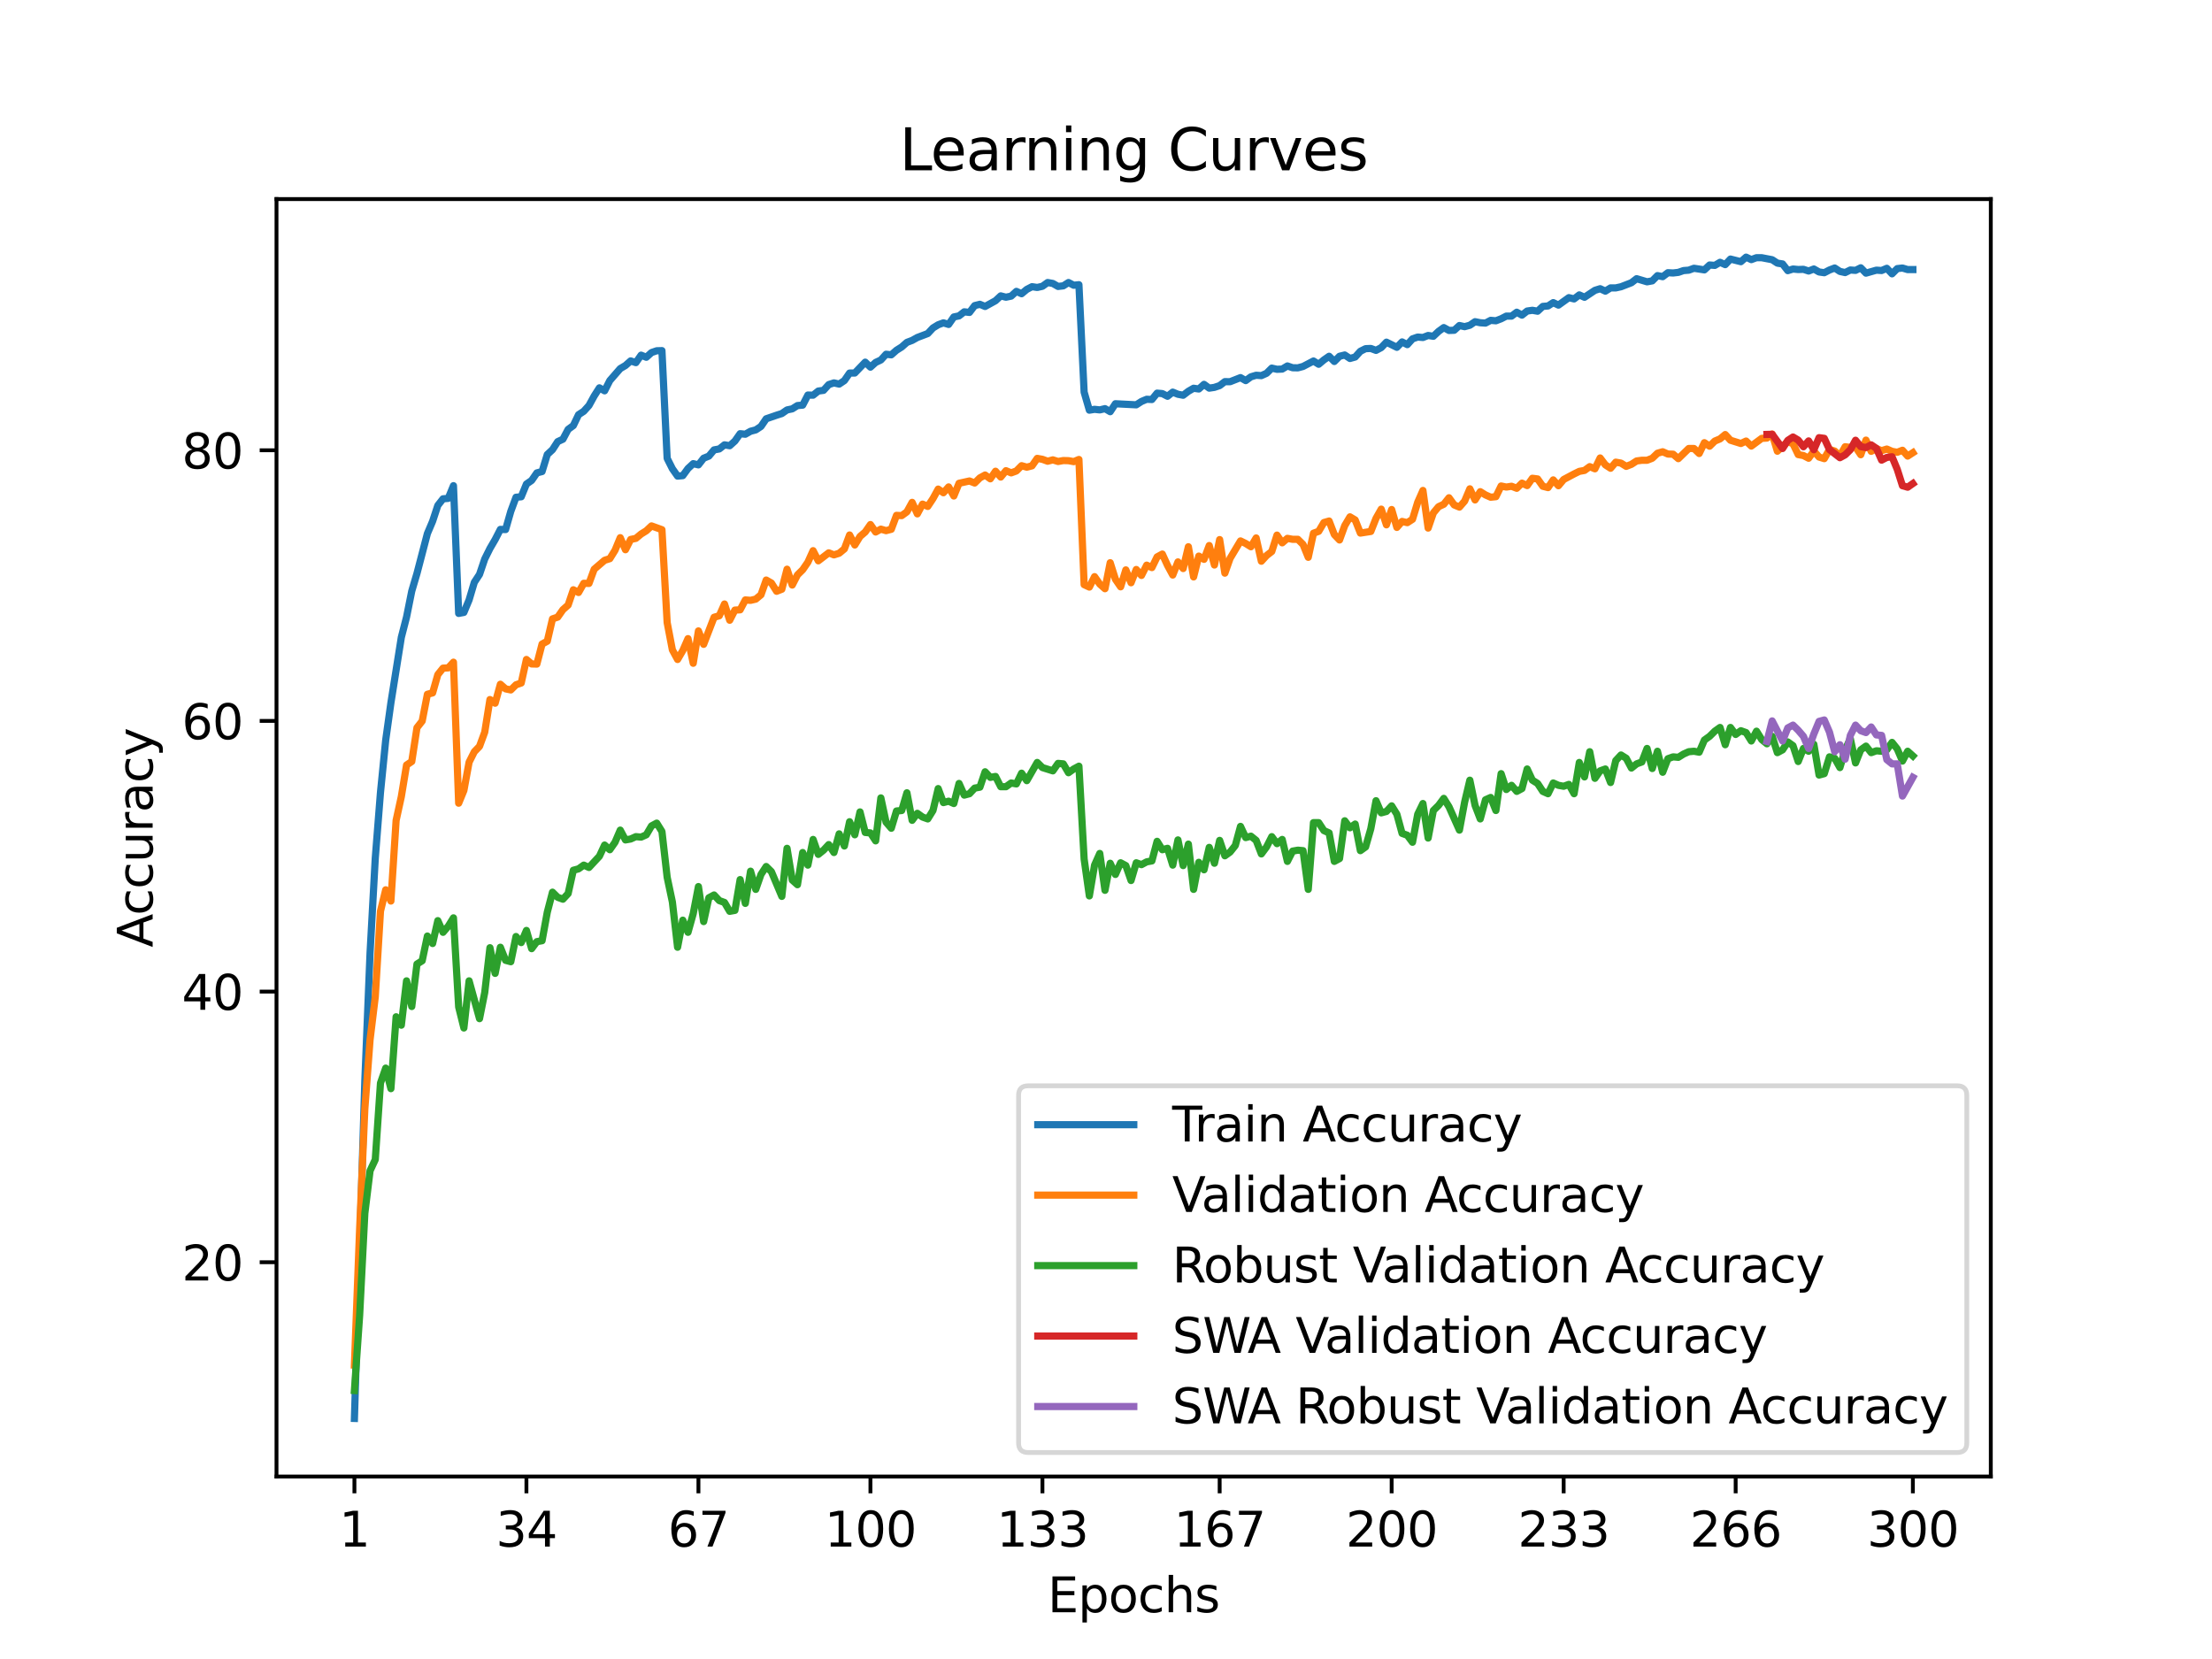 <?xml version="1.0" encoding="utf-8" standalone="no"?>
<!DOCTYPE svg PUBLIC "-//W3C//DTD SVG 1.1//EN"
  "http://www.w3.org/Graphics/SVG/1.1/DTD/svg11.dtd">
<svg xmlns:xlink="http://www.w3.org/1999/xlink" width="460.8pt" height="345.6pt" viewBox="0 0 460.8 345.6" xmlns="http://www.w3.org/2000/svg" version="1.1">
 <defs>
  <style type="text/css">*{stroke-linejoin: round; stroke-linecap: butt}</style>
 </defs>
 <g id="figure_1">
  <g id="patch_1">
   <path d="M 0 345.6 
L 460.8 345.6 
L 460.8 0 
L 0 0 
z
" style="fill: #ffffff"/>
  </g>
  <g id="axes_1">
   <g id="patch_2">
    <path d="M 57.6 307.584 
L 414.72 307.584 
L 414.72 41.472 
L 57.6 41.472 
z
" style="fill: #ffffff"/>
   </g>
   <g id="matplotlib.axis_1">
    <g id="xtick_1">
     <g id="line2d_1">
      <defs>
       <path id="me8a427d8b0" d="M 0 0 
L 0 3.5 
" style="stroke: #000000; stroke-width: 0.8"/>
      </defs>
      <g>
       <use xlink:href="#me8a427d8b0" x="73.833" y="307.584" style="stroke: #000000; stroke-width: 0.8"/>
      </g>
     </g>
     <g id="text_1">
      <!-- 1 -->
      <g transform="translate(70.651 322.182) scale(0.1 -0.1)">
       <defs>
        <path id="DejaVuSans-31" d="M 794 531 
L 1825 531 
L 1825 4091 
L 703 3866 
L 703 4441 
L 1819 4666 
L 2450 4666 
L 2450 531 
L 3481 531 
L 3481 0 
L 794 0 
L 794 531 
z
" transform="scale(0.016)"/>
       </defs>
       <use xlink:href="#DejaVuSans-31"/>
      </g>
     </g>
    </g>
    <g id="xtick_2">
     <g id="line2d_2">
      <g>
       <use xlink:href="#me8a427d8b0" x="109.664" y="307.584" style="stroke: #000000; stroke-width: 0.8"/>
      </g>
     </g>
     <g id="text_2">
      <!-- 34 -->
      <g transform="translate(103.302 322.182) scale(0.1 -0.1)">
       <defs>
        <path id="DejaVuSans-33" d="M 2597 2516 
Q 3050 2419 3304 2112 
Q 3559 1806 3559 1356 
Q 3559 666 3084 287 
Q 2609 -91 1734 -91 
Q 1441 -91 1130 -33 
Q 819 25 488 141 
L 488 750 
Q 750 597 1062 519 
Q 1375 441 1716 441 
Q 2309 441 2620 675 
Q 2931 909 2931 1356 
Q 2931 1769 2642 2001 
Q 2353 2234 1838 2234 
L 1294 2234 
L 1294 2753 
L 1863 2753 
Q 2328 2753 2575 2939 
Q 2822 3125 2822 3475 
Q 2822 3834 2567 4026 
Q 2313 4219 1838 4219 
Q 1578 4219 1281 4162 
Q 984 4106 628 3988 
L 628 4550 
Q 988 4650 1302 4700 
Q 1616 4750 1894 4750 
Q 2613 4750 3031 4423 
Q 3450 4097 3450 3541 
Q 3450 3153 3228 2886 
Q 3006 2619 2597 2516 
z
" transform="scale(0.016)"/>
        <path id="DejaVuSans-34" d="M 2419 4116 
L 825 1625 
L 2419 1625 
L 2419 4116 
z
M 2253 4666 
L 3047 4666 
L 3047 1625 
L 3713 1625 
L 3713 1100 
L 3047 1100 
L 3047 0 
L 2419 0 
L 2419 1100 
L 313 1100 
L 313 1709 
L 2253 4666 
z
" transform="scale(0.016)"/>
       </defs>
       <use xlink:href="#DejaVuSans-33"/>
       <use xlink:href="#DejaVuSans-34" x="63.623"/>
      </g>
     </g>
    </g>
    <g id="xtick_3">
     <g id="line2d_3">
      <g>
       <use xlink:href="#me8a427d8b0" x="145.496" y="307.584" style="stroke: #000000; stroke-width: 0.8"/>
      </g>
     </g>
     <g id="text_3">
      <!-- 67 -->
      <g transform="translate(139.133 322.182) scale(0.1 -0.1)">
       <defs>
        <path id="DejaVuSans-36" d="M 2113 2584 
Q 1688 2584 1439 2293 
Q 1191 2003 1191 1497 
Q 1191 994 1439 701 
Q 1688 409 2113 409 
Q 2538 409 2786 701 
Q 3034 994 3034 1497 
Q 3034 2003 2786 2293 
Q 2538 2584 2113 2584 
z
M 3366 4563 
L 3366 3988 
Q 3128 4100 2886 4159 
Q 2644 4219 2406 4219 
Q 1781 4219 1451 3797 
Q 1122 3375 1075 2522 
Q 1259 2794 1537 2939 
Q 1816 3084 2150 3084 
Q 2853 3084 3261 2657 
Q 3669 2231 3669 1497 
Q 3669 778 3244 343 
Q 2819 -91 2113 -91 
Q 1303 -91 875 529 
Q 447 1150 447 2328 
Q 447 3434 972 4092 
Q 1497 4750 2381 4750 
Q 2619 4750 2861 4703 
Q 3103 4656 3366 4563 
z
" transform="scale(0.016)"/>
        <path id="DejaVuSans-37" d="M 525 4666 
L 3525 4666 
L 3525 4397 
L 1831 0 
L 1172 0 
L 2766 4134 
L 525 4134 
L 525 4666 
z
" transform="scale(0.016)"/>
       </defs>
       <use xlink:href="#DejaVuSans-36"/>
       <use xlink:href="#DejaVuSans-37" x="63.623"/>
      </g>
     </g>
    </g>
    <g id="xtick_4">
     <g id="line2d_4">
      <g>
       <use xlink:href="#me8a427d8b0" x="181.327" y="307.584" style="stroke: #000000; stroke-width: 0.8"/>
      </g>
     </g>
     <g id="text_4">
      <!-- 100 -->
      <g transform="translate(171.783 322.182) scale(0.1 -0.1)">
       <defs>
        <path id="DejaVuSans-30" d="M 2034 4250 
Q 1547 4250 1301 3770 
Q 1056 3291 1056 2328 
Q 1056 1369 1301 889 
Q 1547 409 2034 409 
Q 2525 409 2770 889 
Q 3016 1369 3016 2328 
Q 3016 3291 2770 3770 
Q 2525 4250 2034 4250 
z
M 2034 4750 
Q 2819 4750 3233 4129 
Q 3647 3509 3647 2328 
Q 3647 1150 3233 529 
Q 2819 -91 2034 -91 
Q 1250 -91 836 529 
Q 422 1150 422 2328 
Q 422 3509 836 4129 
Q 1250 4750 2034 4750 
z
" transform="scale(0.016)"/>
       </defs>
       <use xlink:href="#DejaVuSans-31"/>
       <use xlink:href="#DejaVuSans-30" x="63.623"/>
       <use xlink:href="#DejaVuSans-30" x="127.246"/>
      </g>
     </g>
    </g>
    <g id="xtick_5">
     <g id="line2d_5">
      <g>
       <use xlink:href="#me8a427d8b0" x="217.158" y="307.584" style="stroke: #000000; stroke-width: 0.8"/>
      </g>
     </g>
     <g id="text_5">
      <!-- 133 -->
      <g transform="translate(207.615 322.182) scale(0.1 -0.1)">
       <use xlink:href="#DejaVuSans-31"/>
       <use xlink:href="#DejaVuSans-33" x="63.623"/>
       <use xlink:href="#DejaVuSans-33" x="127.246"/>
      </g>
     </g>
    </g>
    <g id="xtick_6">
     <g id="line2d_6">
      <g>
       <use xlink:href="#me8a427d8b0" x="254.076" y="307.584" style="stroke: #000000; stroke-width: 0.8"/>
      </g>
     </g>
     <g id="text_6">
      <!-- 167 -->
      <g transform="translate(244.532 322.182) scale(0.1 -0.1)">
       <use xlink:href="#DejaVuSans-31"/>
       <use xlink:href="#DejaVuSans-36" x="63.623"/>
       <use xlink:href="#DejaVuSans-37" x="127.246"/>
      </g>
     </g>
    </g>
    <g id="xtick_7">
     <g id="line2d_7">
      <g>
       <use xlink:href="#me8a427d8b0" x="289.907" y="307.584" style="stroke: #000000; stroke-width: 0.8"/>
      </g>
     </g>
     <g id="text_7">
      <!-- 200 -->
      <g transform="translate(280.363 322.182) scale(0.1 -0.1)">
       <defs>
        <path id="DejaVuSans-32" d="M 1228 531 
L 3431 531 
L 3431 0 
L 469 0 
L 469 531 
Q 828 903 1448 1529 
Q 2069 2156 2228 2338 
Q 2531 2678 2651 2914 
Q 2772 3150 2772 3378 
Q 2772 3750 2511 3984 
Q 2250 4219 1831 4219 
Q 1534 4219 1204 4116 
Q 875 4013 500 3803 
L 500 4441 
Q 881 4594 1212 4672 
Q 1544 4750 1819 4750 
Q 2544 4750 2975 4387 
Q 3406 4025 3406 3419 
Q 3406 3131 3298 2873 
Q 3191 2616 2906 2266 
Q 2828 2175 2409 1742 
Q 1991 1309 1228 531 
z
" transform="scale(0.016)"/>
       </defs>
       <use xlink:href="#DejaVuSans-32"/>
       <use xlink:href="#DejaVuSans-30" x="63.623"/>
       <use xlink:href="#DejaVuSans-30" x="127.246"/>
      </g>
     </g>
    </g>
    <g id="xtick_8">
     <g id="line2d_8">
      <g>
       <use xlink:href="#me8a427d8b0" x="325.739" y="307.584" style="stroke: #000000; stroke-width: 0.8"/>
      </g>
     </g>
     <g id="text_8">
      <!-- 233 -->
      <g transform="translate(316.195 322.182) scale(0.1 -0.1)">
       <use xlink:href="#DejaVuSans-32"/>
       <use xlink:href="#DejaVuSans-33" x="63.623"/>
       <use xlink:href="#DejaVuSans-33" x="127.246"/>
      </g>
     </g>
    </g>
    <g id="xtick_9">
     <g id="line2d_9">
      <g>
       <use xlink:href="#me8a427d8b0" x="361.57" y="307.584" style="stroke: #000000; stroke-width: 0.8"/>
      </g>
     </g>
     <g id="text_9">
      <!-- 266 -->
      <g transform="translate(352.026 322.182) scale(0.1 -0.1)">
       <use xlink:href="#DejaVuSans-32"/>
       <use xlink:href="#DejaVuSans-36" x="63.623"/>
       <use xlink:href="#DejaVuSans-36" x="127.246"/>
      </g>
     </g>
    </g>
    <g id="xtick_10">
     <g id="line2d_10">
      <g>
       <use xlink:href="#me8a427d8b0" x="398.487" y="307.584" style="stroke: #000000; stroke-width: 0.8"/>
      </g>
     </g>
     <g id="text_10">
      <!-- 300 -->
      <g transform="translate(388.944 322.182) scale(0.1 -0.1)">
       <use xlink:href="#DejaVuSans-33"/>
       <use xlink:href="#DejaVuSans-30" x="63.623"/>
       <use xlink:href="#DejaVuSans-30" x="127.246"/>
      </g>
     </g>
    </g>
    <g id="text_11">
     <!-- Epochs -->
     <g transform="translate(218.244 335.861) scale(0.1 -0.1)">
      <defs>
       <path id="DejaVuSans-45" d="M 628 4666 
L 3578 4666 
L 3578 4134 
L 1259 4134 
L 1259 2753 
L 3481 2753 
L 3481 2222 
L 1259 2222 
L 1259 531 
L 3634 531 
L 3634 0 
L 628 0 
L 628 4666 
z
" transform="scale(0.016)"/>
       <path id="DejaVuSans-70" d="M 1159 525 
L 1159 -1331 
L 581 -1331 
L 581 3500 
L 1159 3500 
L 1159 2969 
Q 1341 3281 1617 3432 
Q 1894 3584 2278 3584 
Q 2916 3584 3314 3078 
Q 3713 2572 3713 1747 
Q 3713 922 3314 415 
Q 2916 -91 2278 -91 
Q 1894 -91 1617 61 
Q 1341 213 1159 525 
z
M 3116 1747 
Q 3116 2381 2855 2742 
Q 2594 3103 2138 3103 
Q 1681 3103 1420 2742 
Q 1159 2381 1159 1747 
Q 1159 1113 1420 752 
Q 1681 391 2138 391 
Q 2594 391 2855 752 
Q 3116 1113 3116 1747 
z
" transform="scale(0.016)"/>
       <path id="DejaVuSans-6f" d="M 1959 3097 
Q 1497 3097 1228 2736 
Q 959 2375 959 1747 
Q 959 1119 1226 758 
Q 1494 397 1959 397 
Q 2419 397 2687 759 
Q 2956 1122 2956 1747 
Q 2956 2369 2687 2733 
Q 2419 3097 1959 3097 
z
M 1959 3584 
Q 2709 3584 3137 3096 
Q 3566 2609 3566 1747 
Q 3566 888 3137 398 
Q 2709 -91 1959 -91 
Q 1206 -91 779 398 
Q 353 888 353 1747 
Q 353 2609 779 3096 
Q 1206 3584 1959 3584 
z
" transform="scale(0.016)"/>
       <path id="DejaVuSans-63" d="M 3122 3366 
L 3122 2828 
Q 2878 2963 2633 3030 
Q 2388 3097 2138 3097 
Q 1578 3097 1268 2742 
Q 959 2388 959 1747 
Q 959 1106 1268 751 
Q 1578 397 2138 397 
Q 2388 397 2633 464 
Q 2878 531 3122 666 
L 3122 134 
Q 2881 22 2623 -34 
Q 2366 -91 2075 -91 
Q 1284 -91 818 406 
Q 353 903 353 1747 
Q 353 2603 823 3093 
Q 1294 3584 2113 3584 
Q 2378 3584 2631 3529 
Q 2884 3475 3122 3366 
z
" transform="scale(0.016)"/>
       <path id="DejaVuSans-68" d="M 3513 2113 
L 3513 0 
L 2938 0 
L 2938 2094 
Q 2938 2591 2744 2837 
Q 2550 3084 2163 3084 
Q 1697 3084 1428 2787 
Q 1159 2491 1159 1978 
L 1159 0 
L 581 0 
L 581 4863 
L 1159 4863 
L 1159 2956 
Q 1366 3272 1645 3428 
Q 1925 3584 2291 3584 
Q 2894 3584 3203 3211 
Q 3513 2838 3513 2113 
z
" transform="scale(0.016)"/>
       <path id="DejaVuSans-73" d="M 2834 3397 
L 2834 2853 
Q 2591 2978 2328 3040 
Q 2066 3103 1784 3103 
Q 1356 3103 1142 2972 
Q 928 2841 928 2578 
Q 928 2378 1081 2264 
Q 1234 2150 1697 2047 
L 1894 2003 
Q 2506 1872 2764 1633 
Q 3022 1394 3022 966 
Q 3022 478 2636 193 
Q 2250 -91 1575 -91 
Q 1294 -91 989 -36 
Q 684 19 347 128 
L 347 722 
Q 666 556 975 473 
Q 1284 391 1588 391 
Q 1994 391 2212 530 
Q 2431 669 2431 922 
Q 2431 1156 2273 1281 
Q 2116 1406 1581 1522 
L 1381 1569 
Q 847 1681 609 1914 
Q 372 2147 372 2553 
Q 372 3047 722 3315 
Q 1072 3584 1716 3584 
Q 2034 3584 2315 3537 
Q 2597 3491 2834 3397 
z
" transform="scale(0.016)"/>
      </defs>
      <use xlink:href="#DejaVuSans-45"/>
      <use xlink:href="#DejaVuSans-70" x="63.184"/>
      <use xlink:href="#DejaVuSans-6f" x="126.66"/>
      <use xlink:href="#DejaVuSans-63" x="187.842"/>
      <use xlink:href="#DejaVuSans-68" x="242.822"/>
      <use xlink:href="#DejaVuSans-73" x="306.201"/>
     </g>
    </g>
   </g>
   <g id="matplotlib.axis_2">
    <g id="ytick_1">
     <g id="line2d_11">
      <defs>
       <path id="m683a9b42d0" d="M 0 0 
L -3.5 0 
" style="stroke: #000000; stroke-width: 0.8"/>
      </defs>
      <g>
       <use xlink:href="#m683a9b42d0" x="57.6" y="262.948" style="stroke: #000000; stroke-width: 0.8"/>
      </g>
     </g>
     <g id="text_12">
      <!-- 20 -->
      <g transform="translate(37.875 266.747) scale(0.1 -0.1)">
       <use xlink:href="#DejaVuSans-32"/>
       <use xlink:href="#DejaVuSans-30" x="63.623"/>
      </g>
     </g>
    </g>
    <g id="ytick_2">
     <g id="line2d_12">
      <g>
       <use xlink:href="#m683a9b42d0" x="57.6" y="206.564" style="stroke: #000000; stroke-width: 0.8"/>
      </g>
     </g>
     <g id="text_13">
      <!-- 40 -->
      <g transform="translate(37.875 210.364) scale(0.1 -0.1)">
       <use xlink:href="#DejaVuSans-34"/>
       <use xlink:href="#DejaVuSans-30" x="63.623"/>
      </g>
     </g>
    </g>
    <g id="ytick_3">
     <g id="line2d_13">
      <g>
       <use xlink:href="#m683a9b42d0" x="57.6" y="150.181" style="stroke: #000000; stroke-width: 0.8"/>
      </g>
     </g>
     <g id="text_14">
      <!-- 60 -->
      <g transform="translate(37.875 153.98) scale(0.1 -0.1)">
       <use xlink:href="#DejaVuSans-36"/>
       <use xlink:href="#DejaVuSans-30" x="63.623"/>
      </g>
     </g>
    </g>
    <g id="ytick_4">
     <g id="line2d_14">
      <g>
       <use xlink:href="#m683a9b42d0" x="57.6" y="93.798" style="stroke: #000000; stroke-width: 0.8"/>
      </g>
     </g>
     <g id="text_15">
      <!-- 80 -->
      <g transform="translate(37.875 97.597) scale(0.1 -0.1)">
       <defs>
        <path id="DejaVuSans-38" d="M 2034 2216 
Q 1584 2216 1326 1975 
Q 1069 1734 1069 1313 
Q 1069 891 1326 650 
Q 1584 409 2034 409 
Q 2484 409 2743 651 
Q 3003 894 3003 1313 
Q 3003 1734 2745 1975 
Q 2488 2216 2034 2216 
z
M 1403 2484 
Q 997 2584 770 2862 
Q 544 3141 544 3541 
Q 544 4100 942 4425 
Q 1341 4750 2034 4750 
Q 2731 4750 3128 4425 
Q 3525 4100 3525 3541 
Q 3525 3141 3298 2862 
Q 3072 2584 2669 2484 
Q 3125 2378 3379 2068 
Q 3634 1759 3634 1313 
Q 3634 634 3220 271 
Q 2806 -91 2034 -91 
Q 1263 -91 848 271 
Q 434 634 434 1313 
Q 434 1759 690 2068 
Q 947 2378 1403 2484 
z
M 1172 3481 
Q 1172 3119 1398 2916 
Q 1625 2713 2034 2713 
Q 2441 2713 2670 2916 
Q 2900 3119 2900 3481 
Q 2900 3844 2670 4047 
Q 2441 4250 2034 4250 
Q 1625 4250 1398 4047 
Q 1172 3844 1172 3481 
z
" transform="scale(0.016)"/>
       </defs>
       <use xlink:href="#DejaVuSans-38"/>
       <use xlink:href="#DejaVuSans-30" x="63.623"/>
      </g>
     </g>
    </g>
    <g id="text_16">
     <!-- Accuracy -->
     <g transform="translate(31.795 197.356) rotate(-90) scale(0.1 -0.1)">
      <defs>
       <path id="DejaVuSans-41" d="M 2188 4044 
L 1331 1722 
L 3047 1722 
L 2188 4044 
z
M 1831 4666 
L 2547 4666 
L 4325 0 
L 3669 0 
L 3244 1197 
L 1141 1197 
L 716 0 
L 50 0 
L 1831 4666 
z
" transform="scale(0.016)"/>
       <path id="DejaVuSans-75" d="M 544 1381 
L 544 3500 
L 1119 3500 
L 1119 1403 
Q 1119 906 1312 657 
Q 1506 409 1894 409 
Q 2359 409 2629 706 
Q 2900 1003 2900 1516 
L 2900 3500 
L 3475 3500 
L 3475 0 
L 2900 0 
L 2900 538 
Q 2691 219 2414 64 
Q 2138 -91 1772 -91 
Q 1169 -91 856 284 
Q 544 659 544 1381 
z
M 1991 3584 
L 1991 3584 
z
" transform="scale(0.016)"/>
       <path id="DejaVuSans-72" d="M 2631 2963 
Q 2534 3019 2420 3045 
Q 2306 3072 2169 3072 
Q 1681 3072 1420 2755 
Q 1159 2438 1159 1844 
L 1159 0 
L 581 0 
L 581 3500 
L 1159 3500 
L 1159 2956 
Q 1341 3275 1631 3429 
Q 1922 3584 2338 3584 
Q 2397 3584 2469 3576 
Q 2541 3569 2628 3553 
L 2631 2963 
z
" transform="scale(0.016)"/>
       <path id="DejaVuSans-61" d="M 2194 1759 
Q 1497 1759 1228 1600 
Q 959 1441 959 1056 
Q 959 750 1161 570 
Q 1363 391 1709 391 
Q 2188 391 2477 730 
Q 2766 1069 2766 1631 
L 2766 1759 
L 2194 1759 
z
M 3341 1997 
L 3341 0 
L 2766 0 
L 2766 531 
Q 2569 213 2275 61 
Q 1981 -91 1556 -91 
Q 1019 -91 701 211 
Q 384 513 384 1019 
Q 384 1609 779 1909 
Q 1175 2209 1959 2209 
L 2766 2209 
L 2766 2266 
Q 2766 2663 2505 2880 
Q 2244 3097 1772 3097 
Q 1472 3097 1187 3025 
Q 903 2953 641 2809 
L 641 3341 
Q 956 3463 1253 3523 
Q 1550 3584 1831 3584 
Q 2591 3584 2966 3190 
Q 3341 2797 3341 1997 
z
" transform="scale(0.016)"/>
       <path id="DejaVuSans-79" d="M 2059 -325 
Q 1816 -950 1584 -1140 
Q 1353 -1331 966 -1331 
L 506 -1331 
L 506 -850 
L 844 -850 
Q 1081 -850 1212 -737 
Q 1344 -625 1503 -206 
L 1606 56 
L 191 3500 
L 800 3500 
L 1894 763 
L 2988 3500 
L 3597 3500 
L 2059 -325 
z
" transform="scale(0.016)"/>
      </defs>
      <use xlink:href="#DejaVuSans-41"/>
      <use xlink:href="#DejaVuSans-63" x="66.658"/>
      <use xlink:href="#DejaVuSans-63" x="121.639"/>
      <use xlink:href="#DejaVuSans-75" x="176.619"/>
      <use xlink:href="#DejaVuSans-72" x="239.998"/>
      <use xlink:href="#DejaVuSans-61" x="281.111"/>
      <use xlink:href="#DejaVuSans-63" x="342.391"/>
      <use xlink:href="#DejaVuSans-79" x="397.371"/>
     </g>
    </g>
   </g>
   <g id="line2d_15">
    <path d="M 73.833 295.488 
L 76.004 225.15 
L 77.09 198.523 
L 78.176 178.767 
L 79.262 165.059 
L 80.348 154.191 
L 81.433 146.41 
L 83.605 132.766 
L 84.691 128.544 
L 85.777 123.131 
L 86.862 119.452 
L 89.034 111.15 
L 90.12 108.591 
L 91.206 105.293 
L 92.291 103.911 
L 93.377 103.82 
L 94.463 101.177 
L 95.549 127.783 
L 96.635 127.578 
L 97.72 124.978 
L 98.806 121.313 
L 99.892 119.663 
L 100.978 116.45 
L 102.064 114.258 
L 103.149 112.397 
L 104.235 110.283 
L 105.321 110.318 
L 106.407 106.526 
L 107.493 103.587 
L 108.578 103.488 
L 109.664 100.838 
L 110.75 100.084 
L 111.836 98.513 
L 112.922 98.231 
L 114.007 94.686 
L 115.093 93.678 
L 116.179 92 
L 117.265 91.493 
L 118.351 89.449 
L 119.436 88.653 
L 120.522 86.39 
L 121.608 85.678 
L 122.694 84.473 
L 123.78 82.493 
L 124.865 80.794 
L 125.951 81.414 
L 127.037 79.279 
L 129.209 76.784 
L 130.294 76.143 
L 131.38 75.184 
L 132.466 75.543 
L 133.552 73.986 
L 134.638 74.423 
L 135.723 73.443 
L 136.809 73.07 
L 137.895 73.041 
L 138.981 95.482 
L 140.067 97.646 
L 141.152 99.182 
L 142.238 99.083 
L 143.324 97.596 
L 144.41 96.589 
L 145.496 96.842 
L 146.581 95.454 
L 147.667 95.017 
L 148.753 93.72 
L 149.839 93.523 
L 150.925 92.67 
L 152.01 92.853 
L 153.096 91.881 
L 154.182 90.344 
L 155.268 90.457 
L 156.354 89.837 
L 157.439 89.555 
L 158.525 88.836 
L 159.611 87.243 
L 161.783 86.496 
L 162.868 86.151 
L 163.954 85.396 
L 165.04 85.171 
L 166.126 84.487 
L 167.212 84.396 
L 168.297 82.295 
L 169.383 82.324 
L 170.469 81.464 
L 171.555 81.316 
L 172.641 80.118 
L 173.726 79.765 
L 174.812 80.012 
L 175.898 79.286 
L 176.984 77.714 
L 178.07 77.707 
L 180.241 75.445 
L 181.327 76.481 
L 182.413 75.501 
L 183.499 74.994 
L 184.584 73.796 
L 185.67 73.915 
L 186.756 72.964 
L 187.842 72.28 
L 188.928 71.322 
L 190.013 70.913 
L 191.099 70.307 
L 193.271 69.482 
L 194.357 68.319 
L 195.442 67.657 
L 196.528 67.255 
L 197.614 67.586 
L 198.7 66.029 
L 199.786 65.803 
L 200.871 64.957 
L 201.957 65.084 
L 203.043 63.661 
L 204.129 63.393 
L 205.215 63.844 
L 207.386 62.646 
L 208.472 61.638 
L 209.558 61.913 
L 210.644 61.687 
L 211.729 60.7 
L 212.815 61.187 
L 213.901 60.285 
L 214.987 59.721 
L 216.073 59.883 
L 217.158 59.636 
L 218.244 58.854 
L 219.33 59.051 
L 220.416 59.672 
L 221.502 59.545 
L 222.587 58.854 
L 223.673 59.418 
L 224.759 59.312 
L 225.845 81.689 
L 226.931 85.446 
L 228.016 85.27 
L 229.102 85.389 
L 230.188 85.129 
L 231.274 85.763 
L 232.36 84.107 
L 236.703 84.332 
L 237.789 83.634 
L 238.875 83.176 
L 239.96 83.226 
L 241.046 81.901 
L 242.132 81.992 
L 243.218 82.549 
L 244.304 81.689 
L 245.389 82.133 
L 246.475 82.338 
L 247.561 81.506 
L 248.647 80.879 
L 249.733 81.034 
L 250.818 80.068 
L 251.904 80.858 
L 252.99 80.695 
L 254.076 80.329 
L 255.162 79.504 
L 256.247 79.518 
L 258.419 78.666 
L 259.505 79.286 
L 260.591 78.497 
L 261.676 78.172 
L 262.762 78.25 
L 263.848 77.764 
L 264.934 76.685 
L 266.02 76.932 
L 267.105 76.883 
L 268.191 76.234 
L 269.277 76.608 
L 270.363 76.629 
L 271.449 76.34 
L 273.62 75.205 
L 274.706 75.882 
L 275.792 74.973 
L 276.878 74.218 
L 277.963 75.304 
L 279.049 74.218 
L 280.135 73.951 
L 281.221 74.677 
L 282.307 74.373 
L 283.392 73.175 
L 284.478 72.633 
L 285.564 72.59 
L 286.65 72.992 
L 287.736 72.414 
L 288.821 71.279 
L 290.993 72.351 
L 292.079 71.23 
L 293.165 71.794 
L 294.25 70.589 
L 295.336 70.215 
L 296.422 70.307 
L 297.508 69.884 
L 298.594 70.053 
L 299.679 69.031 
L 300.765 68.242 
L 301.851 68.841 
L 302.937 68.799 
L 304.023 67.812 
L 305.108 68.051 
L 306.194 67.755 
L 307.28 67.015 
L 308.366 67.234 
L 309.452 67.304 
L 310.537 66.734 
L 311.623 66.825 
L 312.709 66.409 
L 313.795 65.853 
L 314.881 65.853 
L 315.966 65.042 
L 317.052 65.648 
L 318.138 64.795 
L 319.224 64.64 
L 320.31 64.831 
L 321.395 63.83 
L 322.481 63.738 
L 323.567 63.04 
L 324.653 63.562 
L 326.824 62.004 
L 327.91 62.272 
L 328.996 61.433 
L 330.082 61.927 
L 332.253 60.482 
L 333.339 60.144 
L 334.425 60.651 
L 335.511 59.975 
L 336.597 59.975 
L 337.682 59.735 
L 339.854 58.896 
L 340.94 58.058 
L 343.111 58.706 
L 344.197 58.509 
L 345.283 57.416 
L 346.369 57.635 
L 347.455 56.81 
L 348.54 56.866 
L 349.626 56.74 
L 350.712 56.366 
L 351.798 56.281 
L 352.884 55.887 
L 355.055 56.218 
L 356.141 55.203 
L 357.227 55.288 
L 358.313 54.646 
L 359.398 55.126 
L 360.484 53.97 
L 362.656 54.512 
L 363.742 53.568 
L 364.827 54.082 
L 365.913 53.681 
L 366.999 53.688 
L 369.171 54.104 
L 370.256 54.815 
L 371.342 54.985 
L 372.428 56.38 
L 373.514 56.042 
L 374.6 56.148 
L 375.685 56.105 
L 376.771 56.458 
L 377.857 56.035 
L 378.943 56.655 
L 380.029 56.81 
L 381.114 56.246 
L 382.2 55.83 
L 383.286 56.542 
L 384.372 56.782 
L 385.458 56.246 
L 386.543 56.324 
L 387.629 55.788 
L 388.715 56.902 
L 390.887 56.281 
L 391.972 56.352 
L 393.058 55.894 
L 394.144 57.043 
L 395.23 55.957 
L 396.316 55.837 
L 397.401 56.162 
L 398.487 56.155 
L 398.487 56.155 
" clip-path="url(#pc2298bc9b0)" style="fill: none; stroke: #1f77b4; stroke-width: 1.5; stroke-linecap: square"/>
   </g>
   <g id="line2d_16">
    <path d="M 73.833 284.373 
L 74.919 256.041 
L 76.004 230.978 
L 77.09 216.601 
L 78.176 207.664 
L 79.262 189.818 
L 80.348 185.364 
L 81.433 187.704 
L 82.519 170.902 
L 83.605 165.94 
L 84.691 159.371 
L 85.777 158.638 
L 86.862 151.591 
L 87.948 150.209 
L 89.034 144.627 
L 90.12 144.345 
L 91.206 140.539 
L 92.291 139.186 
L 93.377 139.13 
L 94.463 137.946 
L 95.549 167.321 
L 96.635 164.671 
L 97.72 158.779 
L 98.806 156.609 
L 99.892 155.481 
L 100.978 152.521 
L 102.064 145.727 
L 103.149 146.488 
L 104.235 142.541 
L 105.321 143.5 
L 106.407 143.725 
L 107.493 142.654 
L 108.578 142.287 
L 109.664 137.382 
L 110.75 138.312 
L 111.836 138.34 
L 112.922 134.168 
L 114.007 133.576 
L 115.093 128.924 
L 116.179 128.558 
L 117.265 127.007 
L 118.351 126.049 
L 119.436 122.863 
L 120.522 123.427 
L 121.608 121.51 
L 122.694 121.538 
L 123.78 118.578 
L 125.951 116.717 
L 127.037 116.379 
L 128.123 114.631 
L 129.209 112.009 
L 130.294 114.518 
L 131.38 112.376 
L 132.466 112.15 
L 133.552 111.248 
L 134.638 110.572 
L 135.723 109.557 
L 137.895 110.346 
L 138.981 129.686 
L 140.067 135.38 
L 141.152 137.382 
L 142.238 135.521 
L 143.324 133.04 
L 144.41 138.171 
L 145.496 131.433 
L 146.581 134.224 
L 148.753 128.586 
L 149.839 128.276 
L 150.925 125.823 
L 152.01 129.206 
L 153.096 127.092 
L 154.182 127.036 
L 155.268 124.978 
L 156.354 125.062 
L 157.439 124.808 
L 158.525 123.906 
L 159.611 120.833 
L 160.697 121.454 
L 161.783 123.173 
L 162.868 122.75 
L 163.954 118.578 
L 165.04 121.876 
L 166.126 119.762 
L 167.212 118.691 
L 168.297 117.112 
L 169.383 114.716 
L 170.469 116.83 
L 172.641 115.167 
L 173.726 115.59 
L 174.812 115.251 
L 175.898 114.349 
L 176.984 111.446 
L 178.07 113.532 
L 179.155 111.756 
L 180.241 110.825 
L 181.327 109.275 
L 182.413 110.825 
L 183.499 110.233 
L 184.584 110.543 
L 185.67 110.262 
L 186.756 107.358 
L 187.842 107.414 
L 188.928 106.625 
L 190.013 104.651 
L 191.099 107.048 
L 192.185 105.018 
L 193.271 105.497 
L 194.357 103.862 
L 195.442 101.889 
L 196.528 102.65 
L 197.614 101.438 
L 198.7 103.326 
L 199.786 100.676 
L 201.957 100.197 
L 203.043 100.62 
L 204.129 99.549 
L 205.215 98.957 
L 206.3 99.746 
L 207.386 98.167 
L 208.472 99.38 
L 209.558 98.054 
L 210.644 98.506 
L 211.729 98.111 
L 212.815 97.011 
L 213.901 97.322 
L 214.987 97.04 
L 216.073 95.489 
L 217.158 95.686 
L 218.244 96.081 
L 219.33 95.799 
L 220.416 96.137 
L 221.502 95.94 
L 222.587 95.968 
L 223.673 96.166 
L 224.759 95.715 
L 225.845 121.792 
L 226.931 122.299 
L 228.016 120.129 
L 229.102 121.679 
L 230.188 122.638 
L 231.274 117.225 
L 232.36 120.664 
L 233.445 122.243 
L 234.531 118.719 
L 235.617 121.397 
L 236.703 118.634 
L 237.789 119.875 
L 238.875 117.732 
L 239.96 118.24 
L 241.046 116.013 
L 242.132 115.421 
L 243.218 117.789 
L 244.304 119.79 
L 245.389 117.056 
L 246.475 118.437 
L 247.561 113.898 
L 248.647 120.185 
L 249.733 115.843 
L 250.818 116.52 
L 251.904 113.645 
L 252.99 117.704 
L 254.076 112.404 
L 255.162 119.396 
L 256.247 116.323 
L 258.419 112.686 
L 259.505 113.222 
L 260.591 113.898 
L 261.676 112.066 
L 262.762 116.915 
L 263.848 115.731 
L 264.934 114.885 
L 266.02 111.474 
L 267.105 113.081 
L 268.191 112.15 
L 269.277 112.348 
L 270.363 112.348 
L 271.449 113.419 
L 272.534 116.097 
L 273.62 111.079 
L 274.706 110.684 
L 275.792 108.852 
L 276.878 108.542 
L 277.963 111.361 
L 279.049 112.489 
L 280.135 109.5 
L 281.221 107.668 
L 282.307 108.316 
L 283.392 111.051 
L 285.564 110.713 
L 286.65 107.978 
L 287.736 106.061 
L 288.821 109.331 
L 289.907 106.146 
L 290.993 109.867 
L 292.079 108.626 
L 293.165 108.88 
L 294.25 108.175 
L 295.336 104.623 
L 296.422 102.17 
L 297.508 110.008 
L 298.594 106.85 
L 299.679 105.553 
L 300.765 105.046 
L 301.851 103.693 
L 302.937 105.187 
L 304.023 105.638 
L 305.108 104.398 
L 306.194 101.832 
L 307.28 104.144 
L 308.366 102.424 
L 309.452 103.101 
L 310.537 103.58 
L 311.623 103.467 
L 312.709 101.24 
L 313.795 101.466 
L 314.881 101.297 
L 315.966 101.719 
L 317.052 100.648 
L 318.138 101.156 
L 319.224 99.633 
L 320.31 99.774 
L 321.395 101.297 
L 322.481 101.578 
L 323.567 99.972 
L 324.653 101.184 
L 325.739 99.887 
L 327.91 98.731 
L 328.996 98.195 
L 330.082 97.998 
L 331.168 97.209 
L 332.253 97.66 
L 333.339 95.404 
L 334.425 96.842 
L 335.511 97.547 
L 336.597 96.278 
L 337.682 96.476 
L 338.768 97.152 
L 339.854 96.729 
L 340.94 96.025 
L 342.026 95.884 
L 343.111 95.884 
L 344.197 95.461 
L 345.283 94.418 
L 346.369 94.108 
L 347.455 94.587 
L 348.54 94.615 
L 349.626 95.545 
L 351.798 93.431 
L 352.884 93.431 
L 353.969 94.474 
L 355.055 92.219 
L 356.141 92.952 
L 357.227 91.881 
L 358.313 91.429 
L 359.398 90.527 
L 360.484 91.711 
L 362.656 92.388 
L 363.742 91.881 
L 364.827 92.924 
L 366.999 91.317 
L 368.085 91.26 
L 369.171 90.415 
L 370.256 93.995 
L 372.428 91.993 
L 373.514 92.444 
L 374.6 94.7 
L 375.685 94.897 
L 376.771 95.461 
L 377.857 93.967 
L 378.943 95.207 
L 380.029 95.545 
L 381.114 93.628 
L 382.2 93.967 
L 383.286 94.982 
L 384.372 93.065 
L 385.458 93.206 
L 386.543 93.121 
L 387.629 94.728 
L 388.715 91.683 
L 389.801 94.023 
L 390.887 93.459 
L 391.972 93.882 
L 393.058 93.544 
L 394.144 94.023 
L 395.23 94.22 
L 396.316 93.798 
L 397.401 95.01 
L 398.487 94.305 
L 398.487 94.305 
" clip-path="url(#pc2298bc9b0)" style="fill: none; stroke: #ff7f0e; stroke-width: 1.5; stroke-linecap: square"/>
   </g>
   <g id="line2d_17">
    <path d="M 73.833 289.681 
L 74.919 274.03 
L 76.004 252.74 
L 77.09 243.894 
L 78.176 241.561 
L 79.262 225.618 
L 80.348 222.507 
L 81.433 226.785 
L 82.519 211.814 
L 83.605 213.564 
L 84.691 204.328 
L 85.777 209.675 
L 86.862 200.829 
L 87.948 200.148 
L 89.034 194.996 
L 90.12 196.551 
L 91.206 191.788 
L 92.291 194.218 
L 93.377 192.955 
L 94.463 191.205 
L 95.549 209.772 
L 96.635 214.147 
L 97.72 204.328 
L 99.892 212.203 
L 100.978 206.759 
L 102.064 197.426 
L 103.149 202.773 
L 104.235 197.329 
L 105.321 200.051 
L 106.407 200.343 
L 107.493 195.093 
L 108.578 196.357 
L 109.664 193.829 
L 110.75 197.621 
L 111.836 196.163 
L 112.922 195.968 
L 114.007 190.038 
L 115.093 185.858 
L 116.179 186.927 
L 117.265 187.316 
L 118.351 186.15 
L 119.436 181.289 
L 120.522 180.997 
L 121.608 180.22 
L 122.694 180.706 
L 124.865 178.373 
L 125.951 176.04 
L 127.037 177.012 
L 128.123 175.456 
L 129.209 172.929 
L 130.294 174.97 
L 131.38 174.776 
L 132.466 174.29 
L 133.552 174.387 
L 134.638 173.901 
L 135.723 172.054 
L 136.809 171.471 
L 137.895 173.22 
L 138.981 182.747 
L 140.067 187.899 
L 141.152 197.329 
L 142.238 191.691 
L 143.324 194.218 
L 144.41 190.33 
L 145.496 184.691 
L 146.581 191.982 
L 147.667 187.025 
L 148.753 186.441 
L 149.839 187.608 
L 150.925 187.997 
L 152.01 189.844 
L 153.096 189.649 
L 154.182 183.233 
L 155.268 188.191 
L 156.354 181.483 
L 157.439 185.275 
L 158.525 182.164 
L 159.611 180.511 
L 160.697 181.581 
L 162.868 186.733 
L 163.954 176.72 
L 165.04 183.33 
L 166.126 184.303 
L 167.212 177.595 
L 168.297 180.22 
L 169.383 174.873 
L 170.469 177.984 
L 171.555 177.109 
L 172.641 175.942 
L 173.726 177.595 
L 174.812 173.706 
L 175.898 176.234 
L 176.984 171.179 
L 178.07 173.901 
L 179.155 169.137 
L 180.241 173.415 
L 181.327 173.512 
L 182.413 175.165 
L 183.499 166.221 
L 184.584 171.276 
L 185.67 172.54 
L 186.756 168.943 
L 187.842 168.846 
L 188.928 165.152 
L 190.013 170.887 
L 191.099 169.429 
L 192.185 170.207 
L 193.271 170.596 
L 194.357 168.846 
L 195.442 164.277 
L 196.528 167.193 
L 197.614 166.902 
L 198.7 167.388 
L 199.786 163.207 
L 200.871 165.638 
L 201.957 165.346 
L 203.043 164.18 
L 204.129 163.985 
L 205.215 160.777 
L 206.3 161.944 
L 207.386 161.749 
L 208.472 163.888 
L 209.558 163.888 
L 210.644 163.11 
L 211.729 163.305 
L 212.815 161.069 
L 213.901 162.624 
L 216.073 158.833 
L 217.158 159.902 
L 219.33 160.583 
L 220.416 159.027 
L 221.502 159.125 
L 222.587 160.972 
L 223.673 160.194 
L 224.759 159.611 
L 225.845 178.956 
L 226.931 186.636 
L 228.016 180.22 
L 229.102 177.789 
L 230.188 185.469 
L 231.274 179.831 
L 232.36 182.164 
L 233.445 179.734 
L 234.531 180.317 
L 235.617 183.428 
L 236.703 179.734 
L 237.789 180.122 
L 238.875 179.539 
L 239.96 179.345 
L 241.046 175.262 
L 242.132 177.012 
L 243.218 176.72 
L 244.304 180.22 
L 245.389 174.97 
L 246.475 180.317 
L 247.561 175.845 
L 248.647 185.275 
L 249.733 179.636 
L 250.818 181.192 
L 251.904 176.526 
L 252.99 179.831 
L 254.076 175.067 
L 255.162 178.275 
L 256.247 177.498 
L 257.333 176.137 
L 258.419 172.151 
L 259.505 174.484 
L 260.591 174.192 
L 261.676 175.067 
L 262.762 177.887 
L 263.848 176.428 
L 264.934 174.29 
L 266.02 175.748 
L 267.105 174.873 
L 268.191 179.442 
L 269.277 177.303 
L 270.363 177.109 
L 271.449 177.206 
L 272.534 185.275 
L 273.62 171.373 
L 274.706 171.373 
L 275.792 173.026 
L 276.878 173.512 
L 277.963 179.442 
L 279.049 178.859 
L 280.135 170.984 
L 281.221 172.443 
L 282.307 171.665 
L 283.392 177.206 
L 284.478 176.428 
L 285.564 172.637 
L 286.65 166.804 
L 287.736 169.332 
L 288.821 169.04 
L 289.907 167.874 
L 290.993 169.623 
L 292.079 173.609 
L 293.165 173.998 
L 294.25 175.456 
L 295.336 169.623 
L 296.422 167.388 
L 297.508 174.581 
L 298.594 168.846 
L 299.679 167.776 
L 300.765 166.318 
L 301.851 168.068 
L 304.023 172.929 
L 305.108 167.096 
L 306.194 162.527 
L 307.28 167.776 
L 308.366 170.596 
L 309.452 166.61 
L 310.537 166.124 
L 311.623 168.846 
L 312.709 161.166 
L 313.795 164.471 
L 314.881 163.596 
L 315.966 164.86 
L 317.052 164.277 
L 318.138 160.194 
L 319.224 162.527 
L 320.31 163.207 
L 321.395 164.86 
L 322.481 165.346 
L 323.567 163.11 
L 324.653 163.596 
L 325.739 163.791 
L 326.824 163.402 
L 327.91 165.346 
L 328.996 158.833 
L 330.082 161.846 
L 331.168 156.597 
L 332.253 162.138 
L 333.339 160.583 
L 334.425 160.194 
L 335.511 163.013 
L 336.597 158.444 
L 337.682 157.277 
L 338.768 157.958 
L 339.854 159.999 
L 340.94 159.125 
L 342.026 158.736 
L 343.111 155.916 
L 344.197 160.097 
L 345.283 156.5 
L 346.369 160.874 
L 347.455 158.055 
L 348.54 157.666 
L 349.626 157.764 
L 350.712 157.083 
L 351.798 156.597 
L 352.884 156.5 
L 353.969 156.694 
L 355.055 154.167 
L 356.141 153.389 
L 357.227 152.32 
L 358.313 151.542 
L 359.398 155.139 
L 360.484 151.542 
L 361.57 153 
L 362.656 152.222 
L 363.742 152.611 
L 364.827 154.361 
L 365.913 152.32 
L 366.999 154.069 
L 368.085 154.944 
L 369.171 153.389 
L 370.256 156.791 
L 371.342 156.208 
L 372.428 154.556 
L 373.514 155.333 
L 374.6 158.638 
L 375.685 155.916 
L 376.771 156.5 
L 377.857 155.042 
L 378.943 161.458 
L 380.029 161.166 
L 381.114 157.666 
L 382.2 157.958 
L 383.286 159.902 
L 384.372 156.208 
L 385.458 153.875 
L 386.543 158.93 
L 387.629 156.208 
L 388.715 155.43 
L 389.801 156.791 
L 390.887 156.403 
L 391.972 156.5 
L 393.058 156.208 
L 394.144 154.653 
L 395.23 156.014 
L 396.316 158.541 
L 397.401 156.5 
L 398.487 157.472 
L 398.487 157.472 
" clip-path="url(#pc2298bc9b0)" style="fill: none; stroke: #2ca02c; stroke-width: 1.5; stroke-linecap: square"/>
   </g>
   <g id="line2d_18">
    <path d="M 368.085 90.499 
L 369.171 90.471 
L 371.342 93.431 
L 372.428 91.74 
L 373.514 91.035 
L 374.6 91.683 
L 375.685 93.065 
L 376.771 91.852 
L 377.857 93.685 
L 378.943 91.176 
L 380.029 91.317 
L 381.114 93.657 
L 383.286 95.348 
L 384.372 94.756 
L 385.458 93.685 
L 386.543 91.711 
L 387.629 93.036 
L 388.715 93.234 
L 389.801 92.67 
L 390.887 93.403 
L 391.972 95.856 
L 393.058 95.292 
L 394.144 95.151 
L 395.23 97.773 
L 396.316 101.184 
L 397.401 101.494 
L 398.487 100.733 
L 398.487 100.733 
" clip-path="url(#pc2298bc9b0)" style="fill: none; stroke: #d62728; stroke-width: 1.5; stroke-linecap: square"/>
   </g>
   <g id="line2d_19">
    <path d="M 368.085 154.458 
L 369.171 150.181 
L 371.342 154.361 
L 372.428 151.639 
L 373.514 151.056 
L 374.6 152.125 
L 375.685 153.389 
L 376.771 155.916 
L 377.857 152.903 
L 378.943 150.278 
L 380.029 149.987 
L 381.114 152.514 
L 382.2 156.597 
L 383.286 155.139 
L 384.372 158.152 
L 385.458 153.195 
L 386.543 151.056 
L 387.629 152.222 
L 388.715 152.611 
L 389.801 151.445 
L 390.887 153.097 
L 391.972 153.195 
L 393.058 158.25 
L 394.144 159.125 
L 395.23 159.125 
L 396.316 165.832 
L 398.487 161.944 
L 398.487 161.944 
" clip-path="url(#pc2298bc9b0)" style="fill: none; stroke: #9467bd; stroke-width: 1.5; stroke-linecap: square"/>
   </g>
   <g id="patch_3">
    <path d="M 57.6 307.584 
L 57.6 41.472 
" style="fill: none; stroke: #000000; stroke-width: 0.8; stroke-linejoin: miter; stroke-linecap: square"/>
   </g>
   <g id="patch_4">
    <path d="M 414.72 307.584 
L 414.72 41.472 
" style="fill: none; stroke: #000000; stroke-width: 0.8; stroke-linejoin: miter; stroke-linecap: square"/>
   </g>
   <g id="patch_5">
    <path d="M 57.6 307.584 
L 414.72 307.584 
" style="fill: none; stroke: #000000; stroke-width: 0.8; stroke-linejoin: miter; stroke-linecap: square"/>
   </g>
   <g id="patch_6">
    <path d="M 57.6 41.472 
L 414.72 41.472 
" style="fill: none; stroke: #000000; stroke-width: 0.8; stroke-linejoin: miter; stroke-linecap: square"/>
   </g>
   <g id="text_17">
    <!-- Learning Curves -->
    <g transform="translate(187.376 35.472) scale(0.12 -0.12)">
     <defs>
      <path id="DejaVuSans-4c" d="M 628 4666 
L 1259 4666 
L 1259 531 
L 3531 531 
L 3531 0 
L 628 0 
L 628 4666 
z
" transform="scale(0.016)"/>
      <path id="DejaVuSans-65" d="M 3597 1894 
L 3597 1613 
L 953 1613 
Q 991 1019 1311 708 
Q 1631 397 2203 397 
Q 2534 397 2845 478 
Q 3156 559 3463 722 
L 3463 178 
Q 3153 47 2828 -22 
Q 2503 -91 2169 -91 
Q 1331 -91 842 396 
Q 353 884 353 1716 
Q 353 2575 817 3079 
Q 1281 3584 2069 3584 
Q 2775 3584 3186 3129 
Q 3597 2675 3597 1894 
z
M 3022 2063 
Q 3016 2534 2758 2815 
Q 2500 3097 2075 3097 
Q 1594 3097 1305 2825 
Q 1016 2553 972 2059 
L 3022 2063 
z
" transform="scale(0.016)"/>
      <path id="DejaVuSans-6e" d="M 3513 2113 
L 3513 0 
L 2938 0 
L 2938 2094 
Q 2938 2591 2744 2837 
Q 2550 3084 2163 3084 
Q 1697 3084 1428 2787 
Q 1159 2491 1159 1978 
L 1159 0 
L 581 0 
L 581 3500 
L 1159 3500 
L 1159 2956 
Q 1366 3272 1645 3428 
Q 1925 3584 2291 3584 
Q 2894 3584 3203 3211 
Q 3513 2838 3513 2113 
z
" transform="scale(0.016)"/>
      <path id="DejaVuSans-69" d="M 603 3500 
L 1178 3500 
L 1178 0 
L 603 0 
L 603 3500 
z
M 603 4863 
L 1178 4863 
L 1178 4134 
L 603 4134 
L 603 4863 
z
" transform="scale(0.016)"/>
      <path id="DejaVuSans-67" d="M 2906 1791 
Q 2906 2416 2648 2759 
Q 2391 3103 1925 3103 
Q 1463 3103 1205 2759 
Q 947 2416 947 1791 
Q 947 1169 1205 825 
Q 1463 481 1925 481 
Q 2391 481 2648 825 
Q 2906 1169 2906 1791 
z
M 3481 434 
Q 3481 -459 3084 -895 
Q 2688 -1331 1869 -1331 
Q 1566 -1331 1297 -1286 
Q 1028 -1241 775 -1147 
L 775 -588 
Q 1028 -725 1275 -790 
Q 1522 -856 1778 -856 
Q 2344 -856 2625 -561 
Q 2906 -266 2906 331 
L 2906 616 
Q 2728 306 2450 153 
Q 2172 0 1784 0 
Q 1141 0 747 490 
Q 353 981 353 1791 
Q 353 2603 747 3093 
Q 1141 3584 1784 3584 
Q 2172 3584 2450 3431 
Q 2728 3278 2906 2969 
L 2906 3500 
L 3481 3500 
L 3481 434 
z
" transform="scale(0.016)"/>
      <path id="DejaVuSans-20" transform="scale(0.016)"/>
      <path id="DejaVuSans-43" d="M 4122 4306 
L 4122 3641 
Q 3803 3938 3442 4084 
Q 3081 4231 2675 4231 
Q 1875 4231 1450 3742 
Q 1025 3253 1025 2328 
Q 1025 1406 1450 917 
Q 1875 428 2675 428 
Q 3081 428 3442 575 
Q 3803 722 4122 1019 
L 4122 359 
Q 3791 134 3420 21 
Q 3050 -91 2638 -91 
Q 1578 -91 968 557 
Q 359 1206 359 2328 
Q 359 3453 968 4101 
Q 1578 4750 2638 4750 
Q 3056 4750 3426 4639 
Q 3797 4528 4122 4306 
z
" transform="scale(0.016)"/>
      <path id="DejaVuSans-76" d="M 191 3500 
L 800 3500 
L 1894 563 
L 2988 3500 
L 3597 3500 
L 2284 0 
L 1503 0 
L 191 3500 
z
" transform="scale(0.016)"/>
     </defs>
     <use xlink:href="#DejaVuSans-4c"/>
     <use xlink:href="#DejaVuSans-65" x="53.963"/>
     <use xlink:href="#DejaVuSans-61" x="115.486"/>
     <use xlink:href="#DejaVuSans-72" x="176.766"/>
     <use xlink:href="#DejaVuSans-6e" x="216.129"/>
     <use xlink:href="#DejaVuSans-69" x="279.508"/>
     <use xlink:href="#DejaVuSans-6e" x="307.291"/>
     <use xlink:href="#DejaVuSans-67" x="370.67"/>
     <use xlink:href="#DejaVuSans-20" x="434.146"/>
     <use xlink:href="#DejaVuSans-43" x="465.934"/>
     <use xlink:href="#DejaVuSans-75" x="535.758"/>
     <use xlink:href="#DejaVuSans-72" x="599.137"/>
     <use xlink:href="#DejaVuSans-76" x="640.25"/>
     <use xlink:href="#DejaVuSans-65" x="699.43"/>
     <use xlink:href="#DejaVuSans-73" x="760.953"/>
    </g>
   </g>
   <g id="legend_1">
    <g id="patch_7">
     <path d="M 214.189 302.584 
L 407.72 302.584 
Q 409.72 302.584 409.72 300.584 
L 409.72 228.193 
Q 409.72 226.193 407.72 226.193 
L 214.189 226.193 
Q 212.189 226.193 212.189 228.193 
L 212.189 300.584 
Q 212.189 302.584 214.189 302.584 
z
" style="fill: #ffffff; opacity: 0.8; stroke: #cccccc; stroke-linejoin: miter"/>
    </g>
    <g id="line2d_20">
     <path d="M 216.189 234.292 
L 226.189 234.292 
L 236.189 234.292 
" style="fill: none; stroke: #1f77b4; stroke-width: 1.5; stroke-linecap: square"/>
    </g>
    <g id="text_18">
     <!-- Train Accuracy -->
     <g transform="translate(244.189 237.792) scale(0.1 -0.1)">
      <defs>
       <path id="DejaVuSans-54" d="M -19 4666 
L 3928 4666 
L 3928 4134 
L 2272 4134 
L 2272 0 
L 1638 0 
L 1638 4134 
L -19 4134 
L -19 4666 
z
" transform="scale(0.016)"/>
      </defs>
      <use xlink:href="#DejaVuSans-54"/>
      <use xlink:href="#DejaVuSans-72" x="46.334"/>
      <use xlink:href="#DejaVuSans-61" x="87.447"/>
      <use xlink:href="#DejaVuSans-69" x="148.727"/>
      <use xlink:href="#DejaVuSans-6e" x="176.51"/>
      <use xlink:href="#DejaVuSans-20" x="239.889"/>
      <use xlink:href="#DejaVuSans-41" x="271.676"/>
      <use xlink:href="#DejaVuSans-63" x="338.334"/>
      <use xlink:href="#DejaVuSans-63" x="393.314"/>
      <use xlink:href="#DejaVuSans-75" x="448.295"/>
      <use xlink:href="#DejaVuSans-72" x="511.674"/>
      <use xlink:href="#DejaVuSans-61" x="552.787"/>
      <use xlink:href="#DejaVuSans-63" x="614.066"/>
      <use xlink:href="#DejaVuSans-79" x="669.047"/>
     </g>
    </g>
    <g id="line2d_21">
     <path d="M 216.189 248.97 
L 226.189 248.97 
L 236.189 248.97 
" style="fill: none; stroke: #ff7f0e; stroke-width: 1.5; stroke-linecap: square"/>
    </g>
    <g id="text_19">
     <!-- Validation Accuracy -->
     <g transform="translate(244.189 252.47) scale(0.1 -0.1)">
      <defs>
       <path id="DejaVuSans-56" d="M 1831 0 
L 50 4666 
L 709 4666 
L 2188 738 
L 3669 4666 
L 4325 4666 
L 2547 0 
L 1831 0 
z
" transform="scale(0.016)"/>
       <path id="DejaVuSans-6c" d="M 603 4863 
L 1178 4863 
L 1178 0 
L 603 0 
L 603 4863 
z
" transform="scale(0.016)"/>
       <path id="DejaVuSans-64" d="M 2906 2969 
L 2906 4863 
L 3481 4863 
L 3481 0 
L 2906 0 
L 2906 525 
Q 2725 213 2448 61 
Q 2172 -91 1784 -91 
Q 1150 -91 751 415 
Q 353 922 353 1747 
Q 353 2572 751 3078 
Q 1150 3584 1784 3584 
Q 2172 3584 2448 3432 
Q 2725 3281 2906 2969 
z
M 947 1747 
Q 947 1113 1208 752 
Q 1469 391 1925 391 
Q 2381 391 2643 752 
Q 2906 1113 2906 1747 
Q 2906 2381 2643 2742 
Q 2381 3103 1925 3103 
Q 1469 3103 1208 2742 
Q 947 2381 947 1747 
z
" transform="scale(0.016)"/>
       <path id="DejaVuSans-74" d="M 1172 4494 
L 1172 3500 
L 2356 3500 
L 2356 3053 
L 1172 3053 
L 1172 1153 
Q 1172 725 1289 603 
Q 1406 481 1766 481 
L 2356 481 
L 2356 0 
L 1766 0 
Q 1100 0 847 248 
Q 594 497 594 1153 
L 594 3053 
L 172 3053 
L 172 3500 
L 594 3500 
L 594 4494 
L 1172 4494 
z
" transform="scale(0.016)"/>
      </defs>
      <use xlink:href="#DejaVuSans-56"/>
      <use xlink:href="#DejaVuSans-61" x="60.658"/>
      <use xlink:href="#DejaVuSans-6c" x="121.938"/>
      <use xlink:href="#DejaVuSans-69" x="149.721"/>
      <use xlink:href="#DejaVuSans-64" x="177.504"/>
      <use xlink:href="#DejaVuSans-61" x="240.98"/>
      <use xlink:href="#DejaVuSans-74" x="302.26"/>
      <use xlink:href="#DejaVuSans-69" x="341.469"/>
      <use xlink:href="#DejaVuSans-6f" x="369.252"/>
      <use xlink:href="#DejaVuSans-6e" x="430.434"/>
      <use xlink:href="#DejaVuSans-20" x="493.812"/>
      <use xlink:href="#DejaVuSans-41" x="525.6"/>
      <use xlink:href="#DejaVuSans-63" x="592.258"/>
      <use xlink:href="#DejaVuSans-63" x="647.238"/>
      <use xlink:href="#DejaVuSans-75" x="702.219"/>
      <use xlink:href="#DejaVuSans-72" x="765.598"/>
      <use xlink:href="#DejaVuSans-61" x="806.711"/>
      <use xlink:href="#DejaVuSans-63" x="867.99"/>
      <use xlink:href="#DejaVuSans-79" x="922.971"/>
     </g>
    </g>
    <g id="line2d_22">
     <path d="M 216.189 263.648 
L 226.189 263.648 
L 236.189 263.648 
" style="fill: none; stroke: #2ca02c; stroke-width: 1.5; stroke-linecap: square"/>
    </g>
    <g id="text_20">
     <!-- Robust Validation Accuracy -->
     <g transform="translate(244.189 267.148) scale(0.1 -0.1)">
      <defs>
       <path id="DejaVuSans-52" d="M 2841 2188 
Q 3044 2119 3236 1894 
Q 3428 1669 3622 1275 
L 4263 0 
L 3584 0 
L 2988 1197 
Q 2756 1666 2539 1819 
Q 2322 1972 1947 1972 
L 1259 1972 
L 1259 0 
L 628 0 
L 628 4666 
L 2053 4666 
Q 2853 4666 3247 4331 
Q 3641 3997 3641 3322 
Q 3641 2881 3436 2590 
Q 3231 2300 2841 2188 
z
M 1259 4147 
L 1259 2491 
L 2053 2491 
Q 2509 2491 2742 2702 
Q 2975 2913 2975 3322 
Q 2975 3731 2742 3939 
Q 2509 4147 2053 4147 
L 1259 4147 
z
" transform="scale(0.016)"/>
       <path id="DejaVuSans-62" d="M 3116 1747 
Q 3116 2381 2855 2742 
Q 2594 3103 2138 3103 
Q 1681 3103 1420 2742 
Q 1159 2381 1159 1747 
Q 1159 1113 1420 752 
Q 1681 391 2138 391 
Q 2594 391 2855 752 
Q 3116 1113 3116 1747 
z
M 1159 2969 
Q 1341 3281 1617 3432 
Q 1894 3584 2278 3584 
Q 2916 3584 3314 3078 
Q 3713 2572 3713 1747 
Q 3713 922 3314 415 
Q 2916 -91 2278 -91 
Q 1894 -91 1617 61 
Q 1341 213 1159 525 
L 1159 0 
L 581 0 
L 581 4863 
L 1159 4863 
L 1159 2969 
z
" transform="scale(0.016)"/>
      </defs>
      <use xlink:href="#DejaVuSans-52"/>
      <use xlink:href="#DejaVuSans-6f" x="64.982"/>
      <use xlink:href="#DejaVuSans-62" x="126.164"/>
      <use xlink:href="#DejaVuSans-75" x="189.641"/>
      <use xlink:href="#DejaVuSans-73" x="253.02"/>
      <use xlink:href="#DejaVuSans-74" x="305.119"/>
      <use xlink:href="#DejaVuSans-20" x="344.328"/>
      <use xlink:href="#DejaVuSans-56" x="376.115"/>
      <use xlink:href="#DejaVuSans-61" x="436.773"/>
      <use xlink:href="#DejaVuSans-6c" x="498.053"/>
      <use xlink:href="#DejaVuSans-69" x="525.836"/>
      <use xlink:href="#DejaVuSans-64" x="553.619"/>
      <use xlink:href="#DejaVuSans-61" x="617.096"/>
      <use xlink:href="#DejaVuSans-74" x="678.375"/>
      <use xlink:href="#DejaVuSans-69" x="717.584"/>
      <use xlink:href="#DejaVuSans-6f" x="745.367"/>
      <use xlink:href="#DejaVuSans-6e" x="806.549"/>
      <use xlink:href="#DejaVuSans-20" x="869.928"/>
      <use xlink:href="#DejaVuSans-41" x="901.715"/>
      <use xlink:href="#DejaVuSans-63" x="968.373"/>
      <use xlink:href="#DejaVuSans-63" x="1023.354"/>
      <use xlink:href="#DejaVuSans-75" x="1078.334"/>
      <use xlink:href="#DejaVuSans-72" x="1141.713"/>
      <use xlink:href="#DejaVuSans-61" x="1182.826"/>
      <use xlink:href="#DejaVuSans-63" x="1244.105"/>
      <use xlink:href="#DejaVuSans-79" x="1299.086"/>
     </g>
    </g>
    <g id="line2d_23">
     <path d="M 216.189 278.326 
L 226.189 278.326 
L 236.189 278.326 
" style="fill: none; stroke: #d62728; stroke-width: 1.5; stroke-linecap: square"/>
    </g>
    <g id="text_21">
     <!-- SWA Validation Accuracy -->
     <g transform="translate(244.189 281.826) scale(0.1 -0.1)">
      <defs>
       <path id="DejaVuSans-53" d="M 3425 4513 
L 3425 3897 
Q 3066 4069 2747 4153 
Q 2428 4238 2131 4238 
Q 1616 4238 1336 4038 
Q 1056 3838 1056 3469 
Q 1056 3159 1242 3001 
Q 1428 2844 1947 2747 
L 2328 2669 
Q 3034 2534 3370 2195 
Q 3706 1856 3706 1288 
Q 3706 609 3251 259 
Q 2797 -91 1919 -91 
Q 1588 -91 1214 -16 
Q 841 59 441 206 
L 441 856 
Q 825 641 1194 531 
Q 1563 422 1919 422 
Q 2459 422 2753 634 
Q 3047 847 3047 1241 
Q 3047 1584 2836 1778 
Q 2625 1972 2144 2069 
L 1759 2144 
Q 1053 2284 737 2584 
Q 422 2884 422 3419 
Q 422 4038 858 4394 
Q 1294 4750 2059 4750 
Q 2388 4750 2728 4690 
Q 3069 4631 3425 4513 
z
" transform="scale(0.016)"/>
       <path id="DejaVuSans-57" d="M 213 4666 
L 850 4666 
L 1831 722 
L 2809 4666 
L 3519 4666 
L 4500 722 
L 5478 4666 
L 6119 4666 
L 4947 0 
L 4153 0 
L 3169 4050 
L 2175 0 
L 1381 0 
L 213 4666 
z
" transform="scale(0.016)"/>
      </defs>
      <use xlink:href="#DejaVuSans-53"/>
      <use xlink:href="#DejaVuSans-57" x="63.477"/>
      <use xlink:href="#DejaVuSans-41" x="156.854"/>
      <use xlink:href="#DejaVuSans-20" x="225.262"/>
      <use xlink:href="#DejaVuSans-56" x="257.049"/>
      <use xlink:href="#DejaVuSans-61" x="317.707"/>
      <use xlink:href="#DejaVuSans-6c" x="378.986"/>
      <use xlink:href="#DejaVuSans-69" x="406.77"/>
      <use xlink:href="#DejaVuSans-64" x="434.553"/>
      <use xlink:href="#DejaVuSans-61" x="498.029"/>
      <use xlink:href="#DejaVuSans-74" x="559.309"/>
      <use xlink:href="#DejaVuSans-69" x="598.518"/>
      <use xlink:href="#DejaVuSans-6f" x="626.301"/>
      <use xlink:href="#DejaVuSans-6e" x="687.482"/>
      <use xlink:href="#DejaVuSans-20" x="750.861"/>
      <use xlink:href="#DejaVuSans-41" x="782.648"/>
      <use xlink:href="#DejaVuSans-63" x="849.307"/>
      <use xlink:href="#DejaVuSans-63" x="904.287"/>
      <use xlink:href="#DejaVuSans-75" x="959.268"/>
      <use xlink:href="#DejaVuSans-72" x="1022.646"/>
      <use xlink:href="#DejaVuSans-61" x="1063.76"/>
      <use xlink:href="#DejaVuSans-63" x="1125.039"/>
      <use xlink:href="#DejaVuSans-79" x="1180.02"/>
     </g>
    </g>
    <g id="line2d_24">
     <path d="M 216.189 293.004 
L 226.189 293.004 
L 236.189 293.004 
" style="fill: none; stroke: #9467bd; stroke-width: 1.5; stroke-linecap: square"/>
    </g>
    <g id="text_22">
     <!-- SWA Robust Validation Accuracy -->
     <g transform="translate(244.189 296.504) scale(0.1 -0.1)">
      <use xlink:href="#DejaVuSans-53"/>
      <use xlink:href="#DejaVuSans-57" x="63.477"/>
      <use xlink:href="#DejaVuSans-41" x="156.854"/>
      <use xlink:href="#DejaVuSans-20" x="225.262"/>
      <use xlink:href="#DejaVuSans-52" x="257.049"/>
      <use xlink:href="#DejaVuSans-6f" x="322.031"/>
      <use xlink:href="#DejaVuSans-62" x="383.213"/>
      <use xlink:href="#DejaVuSans-75" x="446.689"/>
      <use xlink:href="#DejaVuSans-73" x="510.068"/>
      <use xlink:href="#DejaVuSans-74" x="562.168"/>
      <use xlink:href="#DejaVuSans-20" x="601.377"/>
      <use xlink:href="#DejaVuSans-56" x="633.164"/>
      <use xlink:href="#DejaVuSans-61" x="693.822"/>
      <use xlink:href="#DejaVuSans-6c" x="755.102"/>
      <use xlink:href="#DejaVuSans-69" x="782.885"/>
      <use xlink:href="#DejaVuSans-64" x="810.668"/>
      <use xlink:href="#DejaVuSans-61" x="874.145"/>
      <use xlink:href="#DejaVuSans-74" x="935.424"/>
      <use xlink:href="#DejaVuSans-69" x="974.633"/>
      <use xlink:href="#DejaVuSans-6f" x="1002.416"/>
      <use xlink:href="#DejaVuSans-6e" x="1063.598"/>
      <use xlink:href="#DejaVuSans-20" x="1126.977"/>
      <use xlink:href="#DejaVuSans-41" x="1158.764"/>
      <use xlink:href="#DejaVuSans-63" x="1225.422"/>
      <use xlink:href="#DejaVuSans-63" x="1280.402"/>
      <use xlink:href="#DejaVuSans-75" x="1335.383"/>
      <use xlink:href="#DejaVuSans-72" x="1398.762"/>
      <use xlink:href="#DejaVuSans-61" x="1439.875"/>
      <use xlink:href="#DejaVuSans-63" x="1501.154"/>
      <use xlink:href="#DejaVuSans-79" x="1556.135"/>
     </g>
    </g>
   </g>
  </g>
 </g>
 <defs>
  <clipPath id="pc2298bc9b0">
   <rect x="57.6" y="41.472" width="357.12" height="266.112"/>
  </clipPath>
 </defs>
</svg>
